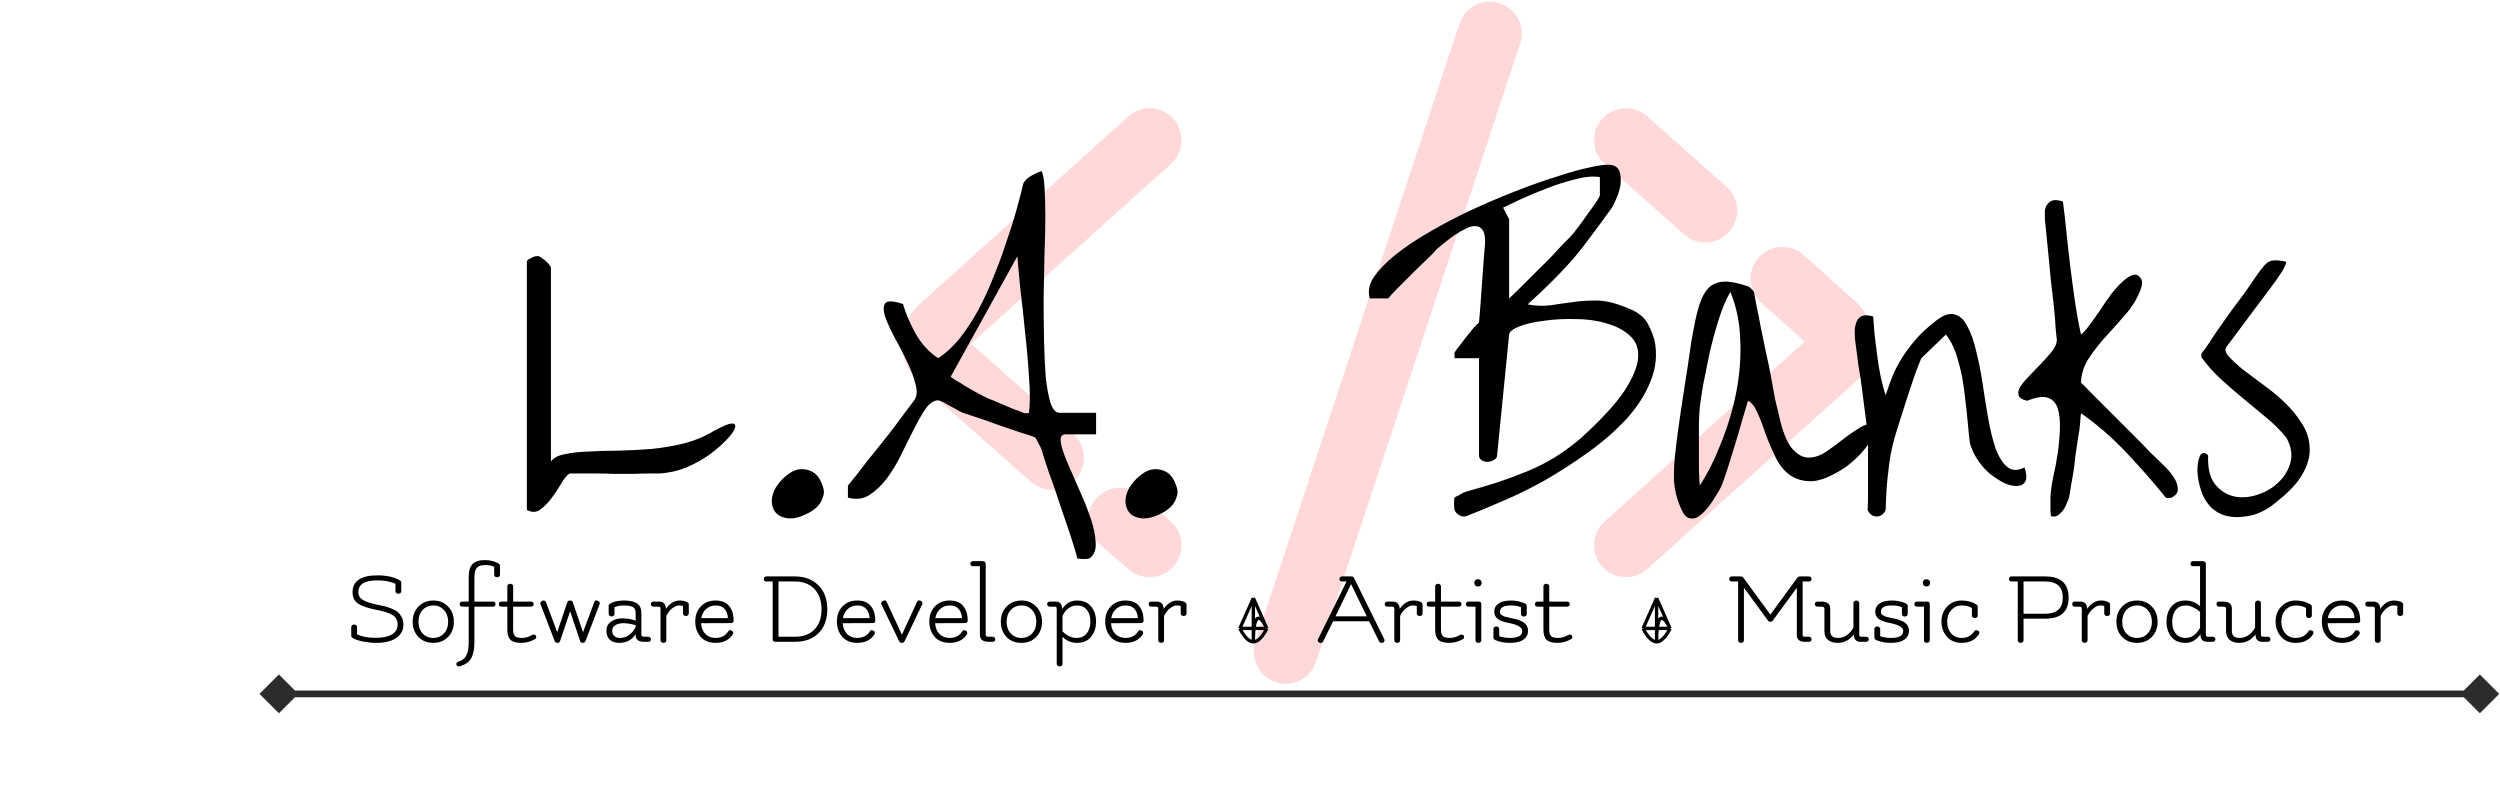 <svg width="744" height="241" viewBox="0 0 744 241" fill="none" xmlns="http://www.w3.org/2000/svg">
<path d="M443.375 10L382.625 194M507.5 62.662L483.875 41.724M483.875 162.276L545.975 106.441C548.675 103.903 548.675 99.462 545.975 96.924L530.45 82.966M313.1 136.262L280.025 107.076C277.325 104.538 277.325 100.097 280.025 97.559L342.125 41.724M342.125 162.276L333.35 154.662" stroke="#FFBFBF" stroke-opacity="0.6" stroke-width="19" stroke-linecap="round" stroke-linejoin="round"/>
<path d="M156.792 151.784V77.928C156.792 77.672 156.92 77.459 157.176 77.288C157.432 77.117 157.731 76.947 158.072 76.776C158.499 76.52 158.925 76.349 159.352 76.264C159.779 76.179 160.12 76.179 160.376 76.264C160.632 76.349 160.973 76.563 161.4 76.904C161.827 77.16 162.211 77.459 162.552 77.8C162.979 78.141 163.32 78.525 163.576 78.952C163.832 79.293 163.96 79.549 163.96 79.72V137.32C164.813 136.211 166.221 135.485 168.184 135.144C170.147 134.717 172.493 134.461 175.224 134.376C177.955 134.205 180.899 134.12 184.056 134.12C187.299 134.035 190.584 133.864 193.912 133.608C197.24 133.267 200.483 132.712 203.64 131.944C206.883 131.091 209.827 129.853 212.472 128.232C215.117 126.781 216.867 126.056 217.72 126.056C218.659 125.971 219 126.397 218.744 127.336C218.488 128.189 217.677 129.341 216.312 130.792C214.947 132.243 213.24 133.736 211.192 135.272C209.144 136.723 206.84 138.003 204.28 139.112C201.72 140.136 199.075 140.733 196.344 140.904C195.661 140.904 194.637 140.904 193.272 140.904C191.907 140.904 190.285 140.947 188.408 141.032C186.616 141.032 184.739 141.032 182.776 141.032C180.899 140.947 179.064 140.904 177.272 140.904H172.536C171.171 140.904 170.147 140.904 169.464 140.904C168.611 141.501 167.757 142.568 166.904 144.104C166.051 145.555 165.112 146.963 164.088 148.328C163.064 149.693 161.955 150.803 160.76 151.656C159.651 152.509 158.328 152.552 156.792 151.784ZM230.308 151.784C229.711 150.589 229.54 149.309 229.796 147.944C230.052 146.579 230.607 145.341 231.46 144.232C232.313 143.037 233.337 142.013 234.532 141.16C235.727 140.221 236.964 139.709 238.244 139.624C239.524 139.539 240.761 139.837 241.956 140.52C243.151 141.203 244.089 142.525 244.772 144.488C245.284 145.683 245.327 146.835 244.9 147.944C244.559 149.139 243.919 150.163 242.98 151.016C242.041 151.869 240.975 152.552 239.78 153.064C238.585 153.661 237.391 154.045 236.196 154.216C235.001 154.387 233.849 154.259 232.74 153.832C231.716 153.491 230.905 152.808 230.308 151.784ZM309.94 133.736C309.855 133.395 309.556 132.797 309.044 131.944C308.617 131.005 308.276 130.408 308.02 130.152C307.252 129.811 305.844 129.341 303.796 128.744C301.833 128.061 299.7 127.336 297.396 126.568C295.092 125.715 292.916 124.947 290.868 124.264C288.82 123.581 287.369 123.112 286.516 122.856C286.345 122.771 285.919 122.557 285.236 122.216C284.553 121.789 283.785 121.363 282.932 120.936C282.079 120.424 281.311 119.997 280.628 119.656C279.945 119.315 279.476 119.144 279.22 119.144C277.94 119.144 276.703 119.955 275.508 121.576C274.399 123.197 273.247 125.203 272.052 127.592C270.857 129.896 269.62 132.371 268.34 135.016C267.06 137.661 265.609 140.093 263.988 142.312C262.367 144.445 260.617 146.109 258.74 147.304C256.863 148.499 254.729 148.755 252.34 148.072V144.488C252.852 143.891 253.62 142.952 254.644 141.672C255.668 140.307 256.82 138.813 258.1 137.192C259.465 135.485 260.873 133.736 262.324 131.944C263.775 130.152 265.14 128.403 266.42 126.696C267.7 124.989 268.809 123.496 269.748 122.216C270.772 120.851 271.54 119.827 272.052 119.144C272.905 118.035 273.033 116.413 272.436 114.28C271.924 112.147 271.071 109.885 269.876 107.496C268.767 105.107 267.529 102.717 266.164 100.328C264.884 97.853 263.945 95.763 263.348 94.056C262.836 92.264 262.879 90.984 263.476 90.216C264.159 89.448 265.908 89.533 268.724 90.472C269.577 93.373 270.857 96.36 272.564 99.432C274.356 102.504 276.575 104.893 279.22 106.6C281.439 105.149 283.529 103.229 285.492 100.84C287.455 98.365 289.289 95.592 290.996 92.52C292.703 89.363 294.239 86.035 295.604 82.536C297.055 79.037 298.335 75.581 299.444 72.168C300.639 68.755 301.663 65.512 302.516 62.44C303.369 59.368 304.052 56.723 304.564 54.504C305.161 53.565 305.929 52.84 306.868 52.328C307.892 51.731 308.916 51.261 309.94 50.92C310.367 51.517 310.665 53.053 310.836 55.528C311.007 57.917 311.092 60.861 311.092 64.36C311.092 67.773 311.007 71.613 310.836 75.88C310.751 80.147 310.665 84.456 310.58 88.808C310.58 93.075 310.623 97.256 310.708 101.352C310.793 105.448 310.964 109.075 311.22 112.232C311.561 115.389 312.031 117.949 312.628 119.912C313.311 121.875 314.207 122.856 315.316 122.856H326.196V129.256H317.108C315.913 129.256 315.444 130.067 315.7 131.688C315.956 133.224 316.596 135.187 317.62 137.576C318.644 139.965 319.796 142.611 321.076 145.512C322.441 148.499 323.593 151.357 324.532 154.088C325.471 156.819 325.983 159.251 326.068 161.384C326.239 163.603 325.641 165.181 324.276 166.12C324.02 166.291 323.423 166.376 322.484 166.376C321.545 166.376 320.905 166.291 320.564 166.12C320.308 164.84 319.668 162.664 318.644 159.592C317.62 156.52 316.511 153.235 315.316 149.736C314.207 146.323 313.097 143.123 311.988 140.136C310.964 137.064 310.281 134.931 309.94 133.736ZM291.892 117.48C292.319 117.736 293.087 118.12 294.196 118.632C295.391 119.059 296.628 119.571 297.908 120.168C299.273 120.765 300.596 121.32 301.876 121.832C303.156 122.259 304.052 122.6 304.564 122.856C304.735 122.941 304.991 122.984 305.332 122.984C305.759 122.984 306.057 122.941 306.228 122.856C306.569 120.04 306.569 116.499 306.228 112.232C305.972 107.88 305.588 103.485 305.076 99.048C304.649 94.525 304.18 90.216 303.668 86.12C303.241 81.939 302.943 78.653 302.772 76.264L282.932 112.104C283.188 112.36 283.743 112.744 284.596 113.256C285.535 113.768 286.431 114.323 287.284 114.92C288.223 115.432 289.119 115.944 289.972 116.456C290.911 116.968 291.551 117.309 291.892 117.48ZM335.558 151.784C334.961 150.589 334.79 149.309 335.046 147.944C335.302 146.579 335.857 145.341 336.71 144.232C337.563 143.037 338.587 142.013 339.782 141.16C340.977 140.221 342.214 139.709 343.494 139.624C344.774 139.539 346.011 139.837 347.206 140.52C348.401 141.203 349.339 142.525 350.022 144.488C350.534 145.683 350.577 146.835 350.15 147.944C349.809 149.139 349.169 150.163 348.23 151.016C347.291 151.869 346.225 152.552 345.03 153.064C343.835 153.661 342.641 154.045 341.446 154.216C340.251 154.387 339.099 154.259 337.99 153.832C336.966 153.491 336.155 152.808 335.558 151.784ZM432.859 151.784C432.774 151.357 432.731 150.675 432.731 149.736C432.731 148.883 432.774 148.328 432.859 148.072C432.944 147.987 433.158 147.859 433.499 147.688C433.84 147.603 434.182 147.432 434.523 147.176C434.95 146.92 435.334 146.707 435.675 146.536C436.102 146.451 436.358 146.365 436.443 146.28C439.515 145.427 442.544 144.531 445.531 143.592C448.603 142.568 451.59 141.459 454.491 140.264C457.392 139.069 460.166 137.661 462.811 136.04C465.542 134.333 468.144 132.413 470.619 130.28C476.592 124.819 480.859 120.168 483.419 116.328C485.979 112.403 487.344 109.075 487.515 106.344C487.686 103.613 486.832 101.437 484.955 99.816C483.163 98.195 480.859 97 478.043 96.232C475.227 95.379 472.155 94.952 468.827 94.952C465.499 94.867 462.384 95.037 459.483 95.464C456.582 95.805 454.15 96.36 452.187 97.128C450.224 97.896 449.2 98.707 449.115 99.56L445.531 135.528C445.531 136.125 445.19 136.595 444.507 136.936C443.91 137.277 443.27 137.448 442.587 137.448C441.99 137.448 441.435 137.277 440.923 136.936C440.411 136.595 440.155 136.125 440.155 135.528V106.6H432.859C432.859 106.429 432.859 106.173 432.859 105.832C432.859 105.405 432.859 105.107 432.859 104.936C433.115 104.509 433.584 103.869 434.267 103.016C434.95 102.163 435.632 101.267 436.315 100.328C437.083 99.389 437.808 98.493 438.491 97.64C439.259 96.787 439.814 96.232 440.155 95.976C440.24 95.123 440.368 93.587 440.539 91.368C440.71 89.064 440.88 86.675 441.051 84.2C441.222 81.725 441.392 79.379 441.563 77.16C441.734 74.941 441.862 73.405 441.947 72.552C442.032 70.675 441.819 69.352 441.307 68.584C440.795 67.731 440.07 67.304 439.131 67.304C438.278 67.219 437.296 67.475 436.187 68.072C435.078 68.584 433.968 69.224 432.859 69.992C431.75 70.76 430.683 71.571 429.659 72.424C428.72 73.192 427.995 73.789 427.483 74.216C426.971 74.899 425.99 75.923 424.539 77.288C423.174 78.568 421.723 79.976 420.187 81.512C418.651 83.048 417.2 84.499 415.835 85.864C414.47 87.229 413.574 88.211 413.147 88.808H407.643C407.046 86.76 407.43 84.669 408.795 82.536C410.246 80.403 412.379 78.184 415.195 75.88C418.096 73.576 421.467 71.315 425.307 69.096C429.232 66.792 433.371 64.616 437.723 62.568C442.16 60.52 446.555 58.643 450.907 56.936C455.259 55.229 459.355 53.779 463.195 52.584C467.035 51.304 470.406 50.365 473.307 49.768C476.294 49.085 478.427 48.872 479.707 49.128C480.902 49.384 481.67 50.067 482.011 51.176C482.352 52.285 482.438 53.523 482.267 54.888C482.096 56.168 481.712 57.491 481.115 58.856C480.603 60.136 480.134 61.117 479.707 61.8C477.574 64.787 475.568 67.517 473.691 69.992C471.899 72.467 470.064 74.813 468.187 77.032C466.31 79.165 464.262 81.341 462.043 83.56C459.91 85.693 457.435 88.04 454.619 90.6C457.008 91.027 459.27 91.112 461.403 90.856C463.536 90.515 465.627 90.216 467.675 89.96C469.808 89.619 472.027 89.448 474.331 89.448C476.635 89.363 479.024 89.747 481.499 90.6C483.035 91.112 484.358 91.624 485.467 92.136C486.662 92.648 487.686 93.288 488.539 94.056C489.478 94.824 490.203 95.805 490.715 97C491.312 98.109 491.867 99.517 492.379 101.224C493.232 105.405 492.848 109.459 491.227 113.384C489.691 117.309 487.302 121.064 484.059 124.648C480.816 128.147 477.062 131.432 472.795 134.504C468.528 137.576 464.176 140.392 459.739 142.952C455.302 145.427 451.035 147.517 446.939 149.224C442.843 151.016 439.344 152.467 436.443 153.576C435.675 153.832 434.95 153.747 434.267 153.32C433.584 152.893 433.115 152.381 432.859 151.784ZM449.115 65.256V88.808C449.627 88.296 450.352 87.613 451.291 86.76C452.23 85.821 453.296 84.755 454.491 83.56C455.686 82.365 456.923 81.128 458.203 79.848C459.568 78.568 460.806 77.331 461.915 76.136C463.11 74.856 464.134 73.747 464.987 72.808C465.926 71.869 466.651 71.144 467.163 70.632C467.846 69.949 468.656 68.968 469.595 67.688C470.619 66.323 471.6 64.957 472.539 63.592C473.563 62.227 474.416 61.032 475.099 60.008C475.782 58.984 476.123 58.344 476.123 58.088V52.712C474.075 52.371 471.643 52.584 468.827 53.352C466.011 54.035 463.195 54.931 460.379 56.04C457.648 57.064 455.088 58.131 452.699 59.24C450.31 60.349 448.518 61.203 447.323 61.8L449.115 65.256ZM500.48 151.784C499.115 148.883 498.347 145.939 498.176 142.952C498.091 139.965 498.261 136.936 498.688 133.864C498.773 132.84 498.944 131.389 499.2 129.512C499.456 127.549 499.755 125.416 500.096 123.112C500.437 120.723 500.821 118.205 501.248 115.56C501.675 112.915 502.059 110.44 502.4 108.136C502.741 105.747 503.04 103.656 503.296 101.864C503.637 100.072 503.893 98.707 504.064 97.768C504.576 94.867 505.173 92.392 505.856 90.344C506.539 88.296 507.435 86.717 508.544 85.608C509.739 84.499 511.232 83.901 513.024 83.816C514.901 83.731 517.291 84.2 520.192 85.224C520.533 85.309 520.917 85.608 521.344 86.12C521.771 86.547 521.984 86.803 521.984 86.888C522.155 87.827 522.411 89.235 522.752 91.112C523.179 92.989 523.605 95.123 524.032 97.512C524.544 99.901 525.056 102.376 525.568 104.936C526.165 107.496 526.677 109.971 527.104 112.36C527.531 114.749 527.915 116.883 528.256 118.76C528.683 120.637 529.024 122.045 529.28 122.984C530.304 127.848 531.584 131.261 533.12 133.224C534.656 135.101 536.277 136.083 537.984 136.168C539.691 136.253 541.483 135.699 543.36 134.504C545.237 133.224 547.029 131.901 548.736 130.536C550.528 129.171 552.235 128.019 553.856 127.08C555.477 126.141 556.843 125.971 557.952 126.568C557.952 127.848 557.653 129.128 557.056 130.408C556.459 131.603 555.691 132.755 554.752 133.864C553.899 134.888 552.96 135.869 551.936 136.808C550.912 137.747 549.973 138.515 549.12 139.112C545.195 141.672 541.952 143.037 539.392 143.208C536.832 143.293 534.613 142.696 532.736 141.416C530.944 140.136 529.493 138.344 528.384 136.04C527.275 133.736 526.293 131.432 525.44 129.128C524.672 126.739 523.861 124.648 523.008 122.856C522.24 120.979 521.301 119.784 520.192 119.272C519.936 120.211 519.467 121.789 518.784 124.008C518.187 126.141 517.504 128.488 516.736 131.048C515.968 133.523 515.243 135.869 514.56 138.088C513.877 140.307 513.365 141.843 513.024 142.696C512.939 143.037 512.683 143.72 512.256 144.744C511.829 145.683 511.232 146.707 510.464 147.816C509.781 149.011 509.013 150.12 508.16 151.144C507.307 152.253 506.411 153.107 505.472 153.704C504.619 154.301 503.723 154.472 502.784 154.216C501.931 154.045 501.163 153.235 500.48 151.784ZM505.856 121.192C505.771 122.045 505.685 123.581 505.6 125.8C505.6 128.019 505.6 130.365 505.6 132.84C505.6 135.229 505.6 137.576 505.6 139.88C505.685 142.099 505.771 143.635 505.856 144.488C508.245 140.819 510.379 136.552 512.256 131.688C514.219 126.824 515.712 121.789 516.736 116.584C517.76 111.293 518.144 106.088 517.888 100.968C517.717 95.848 516.736 91.155 514.944 86.888C513.664 89.107 512.512 91.837 511.488 95.08C510.464 98.323 509.568 101.608 508.8 104.936C508.117 108.264 507.477 111.421 506.88 114.408C506.368 117.395 506.027 119.656 505.856 121.192ZM555.796 151.784C555.881 150.845 555.924 149.267 555.924 147.048V132.968C555.924 130.749 555.881 129.171 555.796 128.232C555.711 127.891 555.583 127.037 555.412 125.672C555.241 124.307 555.028 122.685 554.772 120.808C554.516 118.845 554.26 116.84 554.004 114.792C553.748 112.744 553.449 110.824 553.108 109.032C552.852 107.155 552.639 105.533 552.468 104.168C552.297 102.717 552.169 101.736 552.084 101.224C551.999 100.285 551.956 99.304 551.956 98.28C552.041 97.256 552.255 96.36 552.596 95.592C552.937 94.824 553.449 94.312 554.132 94.056C554.9 93.715 556.009 93.757 557.46 94.184C557.545 95.635 557.673 97.341 557.844 99.304C558.1 101.267 558.356 103.315 558.612 105.448C558.868 107.581 559.209 109.715 559.636 111.848C560.063 113.896 560.575 115.816 561.172 117.608C562.025 114.963 562.879 112.659 563.732 110.696C564.671 108.733 565.695 106.941 566.804 105.32C567.913 103.699 569.151 102.12 570.516 100.584C571.881 99.048 573.545 97.512 575.508 95.976C577.897 93.928 579.903 93.117 581.524 93.544C583.145 93.885 584.468 95.08 585.492 97.128C586.601 99.091 587.497 101.651 588.18 104.808C588.948 107.88 589.588 111.165 590.1 114.664C590.612 118.163 591.167 121.576 591.764 124.904C592.361 128.232 593.087 131.133 593.94 133.608C594.879 136.083 596.031 137.875 597.396 138.984C598.761 140.093 600.468 140.136 602.516 139.112C603.113 140.989 603.199 142.355 602.772 143.208C602.345 144.061 601.577 144.531 600.468 144.616C599.359 144.701 598.079 144.445 596.628 143.848C595.263 143.165 593.855 142.269 592.404 141.16C591.039 140.051 589.801 138.685 588.692 137.064C587.583 135.443 586.772 133.736 586.26 131.944C586.089 130.749 585.876 128.744 585.62 125.928C585.364 123.027 585.023 119.955 584.596 116.712C584.255 113.469 583.615 110.269 582.676 107.112C581.823 103.955 580.628 101.437 579.092 99.56L571.796 106.6C571.625 106.941 571.113 108.221 570.26 110.44C569.492 112.573 568.639 115.091 567.7 117.992C566.761 120.893 565.823 123.837 564.884 126.824C563.945 129.725 563.305 132.072 562.964 133.864C562.793 134.461 562.58 135.613 562.324 137.32C562.153 138.941 561.94 140.733 561.684 142.696C561.513 144.659 561.385 146.493 561.3 148.2C561.215 149.907 561.172 151.101 561.172 151.784C560.575 153.064 559.679 153.704 558.484 153.704C557.289 153.704 556.393 153.064 555.796 151.784ZM610.344 146.28C610.429 145.171 610.685 143.592 611.112 141.544C611.624 139.411 612.051 137.149 612.392 134.76C612.733 132.371 612.947 129.981 613.032 127.592C613.117 125.203 612.904 123.197 612.392 121.576C611.88 119.955 610.899 118.888 609.448 118.376C608.083 117.864 606.035 118.163 603.304 119.272C601.768 118.931 600.915 118.376 600.744 117.608C600.488 116.84 600.659 115.987 601.256 115.048C601.939 114.024 602.835 112.957 603.944 111.848C605.053 110.653 606.205 109.459 607.4 108.264C608.595 106.984 609.661 105.789 610.6 104.68C611.539 103.485 612.051 102.333 612.136 101.224C612.051 100.712 611.923 99.517 611.752 97.64C611.667 95.763 611.496 93.629 611.24 91.24C610.984 88.765 610.685 86.163 610.344 83.432C610.088 80.616 609.832 77.971 609.576 75.496C609.32 73.021 609.107 70.845 608.936 68.968C608.765 67.091 608.637 65.853 608.552 65.256C608.552 64.317 608.552 63.464 608.552 62.696C608.637 61.928 608.893 61.288 609.32 60.776C609.747 60.179 610.301 59.795 610.984 59.624C611.752 59.453 612.733 59.581 613.928 60.008C614.269 62.568 614.611 65.555 614.952 68.968C615.293 72.296 615.677 75.709 616.104 79.208C616.531 82.707 617 86.205 617.512 89.704C618.024 93.203 618.621 96.488 619.304 99.56C619.987 99.048 620.797 98.152 621.736 96.872C622.76 95.507 623.827 94.013 624.936 92.392C626.045 90.685 627.197 89.021 628.392 87.4C629.672 85.779 630.867 84.499 631.976 83.56C633.085 82.536 634.109 81.939 635.048 81.768C635.987 81.597 636.755 82.109 637.352 83.304C637.437 83.475 637.48 83.773 637.48 84.2C637.48 84.627 637.437 84.968 637.352 85.224C636.499 87.955 635.091 90.515 633.128 92.904C631.165 95.208 629.16 97.469 627.112 99.688C625.064 101.907 623.272 104.168 621.736 106.472C620.2 108.776 619.389 111.251 619.304 113.896C619.901 114.408 620.84 115.347 622.12 116.712L631.08 125.672C632.787 127.379 634.408 129 635.944 130.536C637.48 132.072 638.803 133.437 639.912 134.632L642.728 137.32C643.069 137.661 643.709 138.301 644.648 139.24C645.587 140.179 646.397 141.203 647.08 142.312C647.763 143.421 648.104 144.488 648.104 145.512C648.189 146.536 647.592 147.389 646.312 148.072C646.141 148.157 645.843 148.2 645.416 148.2C644.989 148.2 644.691 148.157 644.52 148.072C641.021 143.72 637.139 139.283 632.872 134.76C628.605 130.237 624.083 126.312 619.304 122.984C619.219 123.581 619.133 124.563 619.048 125.928C618.963 127.208 618.749 128.701 618.408 130.408C618.152 132.029 617.896 133.779 617.64 135.656C617.469 137.448 617.256 139.155 617 140.776C616.744 142.397 616.488 143.848 616.232 145.128C616.061 146.493 615.891 147.475 615.72 148.072C615.635 148.499 615.421 149.053 615.08 149.736C614.824 150.504 614.44 151.229 613.928 151.912C613.416 152.595 612.861 153.107 612.264 153.448C611.667 153.789 611.027 153.832 610.344 153.576C610.344 153.235 610.301 152.723 610.216 152.04C610.216 151.443 610.216 150.76 610.216 149.992C610.216 149.224 610.216 148.499 610.216 147.816C610.301 147.133 610.344 146.621 610.344 146.28ZM658.939 151.784C657.318 150.504 656.08 148.755 655.227 146.536C654.459 144.317 654.032 142.227 653.947 140.264C653.947 138.301 654.203 136.765 654.715 135.656C655.312 134.547 656.123 134.504 657.147 135.528C656.976 139.283 657.659 142.141 659.195 144.104C660.731 145.981 662.566 147.176 664.699 147.688C666.832 148.2 669.136 148.072 671.611 147.304C674.086 146.536 676.176 145.341 677.883 143.72C679.675 142.099 680.912 140.136 681.595 137.832C682.278 135.443 681.894 132.925 680.443 130.28C678.736 128.147 676.731 126.141 674.427 124.264C672.208 122.387 669.947 120.509 667.643 118.632C665.339 116.755 663.12 114.835 660.987 112.872C658.854 110.909 656.976 108.819 655.355 106.6C655.184 106.429 655.099 106.173 655.099 105.832C655.099 105.405 655.184 105.107 655.355 104.936C655.867 104.339 656.55 103.4 657.403 102.12C658.256 100.755 659.28 99.219 660.475 97.512C661.67 95.805 662.907 94.056 664.187 92.264C665.552 90.472 666.832 88.765 668.027 87.144C669.222 85.437 670.246 83.944 671.099 82.664C672.038 81.299 672.763 80.317 673.275 79.72C674.214 78.44 675.195 77.715 676.219 77.544C677.243 77.373 678.651 77.501 680.443 77.928C680.358 78.269 680.102 78.909 679.675 79.848C679.248 80.701 678.907 81.256 678.651 81.512C678.139 82.365 677.115 83.816 675.579 85.864C674.043 87.912 672.379 90.131 670.587 92.52C668.88 94.824 667.259 97 665.723 99.048C664.272 101.011 663.248 102.376 662.651 103.144C662.054 103.912 662.224 104.851 663.163 105.96C664.187 107.069 665.552 108.349 667.259 109.8C669.051 111.165 671.099 112.701 673.403 114.408C675.707 116.029 677.883 117.821 679.931 119.784C681.979 121.747 683.686 123.837 685.051 126.056C686.502 128.275 687.27 130.664 687.355 133.224C687.526 135.699 686.8 138.344 685.179 141.16C683.643 143.891 680.87 146.792 676.859 149.864C675.664 150.888 674.299 151.741 672.763 152.424C671.312 153.107 669.776 153.533 668.155 153.704C666.619 153.96 665.04 153.96 663.419 153.704C661.798 153.448 660.304 152.808 658.939 151.784Z" fill="black"/>
<path d="M489 187.016C489 187.016 490.791 191 493 191M489 187.016L493 178M489 187.016H497M493 191C495.209 191 497 187.016 497 187.016M493 191C493 180.6 495.667 184.011 497 187.016M493 191C493 185.923 493 178 493 178M497 187.016L493 178" stroke="black"/>
<path d="M369 187.016C369 187.016 370.791 191 373 191M369 187.016L373 178M369 187.016H377M373 191C375.209 191 377 187.016 377 187.016M373 191C373 180.6 375.667 184.011 377 187.016M373 191C373 185.923 373 178 373 178M377 187.016L373 178" stroke="black"/>
<path d="M106.264 186.584V188.792C107.693 189.475 109.507 189.816 111.704 189.816C113.901 189.816 115.555 189.475 116.664 188.792C117.773 188.088 118.328 187.107 118.328 185.848C118.328 184.568 117.805 183.619 116.76 183C115.715 182.381 114.051 181.859 111.768 181.432C109.485 180.984 107.768 180.397 106.616 179.672C105.485 178.947 104.92 177.805 104.92 176.248C104.92 172.899 107.405 171.224 112.376 171.224C115.021 171.224 117.208 171.704 118.936 172.664C119.256 172.856 119.416 173.08 119.416 173.336V175.96C119.416 176.173 119.331 176.355 119.16 176.504C118.989 176.632 118.787 176.696 118.552 176.696C118.317 176.696 118.115 176.632 117.944 176.504C117.773 176.355 117.688 176.173 117.688 175.96V173.752C116.216 173.069 114.467 172.728 112.44 172.728C110.435 172.728 108.963 173.016 108.024 173.592C107.107 174.168 106.648 175.053 106.648 176.248C106.648 177.379 107.245 178.221 108.44 178.776C109.251 179.181 110.339 179.533 111.704 179.832C113.091 180.109 114.072 180.323 114.648 180.472C115.224 180.621 115.896 180.856 116.664 181.176C117.432 181.475 118.029 181.816 118.456 182.2C118.883 182.584 119.256 183.096 119.576 183.736C119.896 184.355 120.056 185.069 120.056 185.88C120.056 187.544 119.352 188.867 117.944 189.848C116.557 190.829 114.563 191.32 111.96 191.32C110.765 191.32 109.475 191.192 108.088 190.936C106.701 190.659 105.656 190.296 104.952 189.848C104.675 189.677 104.536 189.464 104.536 189.208V186.584C104.536 186.371 104.621 186.2 104.792 186.072C104.963 185.923 105.165 185.848 105.4 185.848C105.635 185.848 105.837 185.923 106.008 186.072C106.179 186.2 106.264 186.371 106.264 186.584ZM128.956 189.848C130.257 189.848 131.313 189.4 132.124 188.504C132.956 187.608 133.372 186.456 133.372 185.048C133.372 183.619 132.956 182.456 132.124 181.56C131.313 180.643 130.257 180.184 128.956 180.184C127.655 180.184 126.588 180.643 125.756 181.56C124.945 182.456 124.54 183.619 124.54 185.048C124.54 186.456 124.945 187.608 125.756 188.504C126.588 189.4 127.655 189.848 128.956 189.848ZM124.508 189.56C123.377 188.365 122.812 186.851 122.812 185.016C122.812 183.181 123.388 181.677 124.54 180.504C125.692 179.309 127.164 178.712 128.956 178.712C130.748 178.712 132.209 179.309 133.34 180.504C134.492 181.677 135.068 183.192 135.068 185.048C135.068 186.883 134.492 188.387 133.34 189.56C132.209 190.733 130.737 191.32 128.924 191.32C127.132 191.32 125.66 190.733 124.508 189.56ZM137.084 198.232C136.85 198.296 136.647 198.328 136.476 198.328C136.306 198.328 136.156 198.264 136.028 198.136C135.879 198.008 135.804 197.837 135.804 197.624C135.804 197.24 136.05 196.984 136.54 196.856C137.65 196.515 138.418 195.875 138.844 194.936C139.271 194.019 139.484 192.771 139.484 191.192V180.536H137.532C137.319 180.536 137.138 180.472 136.988 180.344C136.86 180.195 136.796 180.013 136.796 179.8C136.796 179.587 136.86 179.405 136.988 179.256C137.138 179.107 137.319 179.032 137.532 179.032H139.484V171.8C139.484 169.944 139.868 168.632 140.636 167.864C141.426 167.075 142.631 166.68 144.252 166.68C145.874 166.68 147.26 167.032 148.412 167.736C148.668 167.885 148.796 168.077 148.796 168.312V171.064C148.796 171.277 148.711 171.459 148.54 171.608C148.37 171.736 148.167 171.8 147.932 171.8C147.698 171.8 147.495 171.736 147.324 171.608C147.154 171.459 147.068 171.277 147.068 171.064V168.664C146.322 168.323 145.394 168.152 144.284 168.152C143.175 168.152 142.375 168.44 141.884 169.016C141.415 169.571 141.18 170.509 141.18 171.832V179.032H146.748C146.962 179.032 147.132 179.107 147.26 179.256C147.41 179.405 147.484 179.587 147.484 179.8C147.484 180.013 147.41 180.195 147.26 180.344C147.132 180.472 146.962 180.536 146.748 180.536H141.18V191.192C141.18 193.091 140.892 194.605 140.316 195.736C139.74 196.867 138.663 197.699 137.084 198.232ZM158.405 188.952C158.575 188.845 158.767 188.813 158.981 188.856C159.215 188.899 159.375 188.995 159.461 189.144C159.546 189.272 159.589 189.389 159.589 189.496C159.589 189.816 159.471 190.051 159.237 190.2C157.957 190.947 156.581 191.32 155.109 191.32C153.637 191.32 152.581 191.021 151.941 190.424C151.301 189.805 150.981 188.792 150.981 187.384V180.536H149.189C148.975 180.536 148.794 180.472 148.645 180.344C148.517 180.195 148.453 180.013 148.453 179.8C148.453 179.587 148.517 179.405 148.645 179.256C148.794 179.107 148.975 179.032 149.189 179.032H150.981V174.456C150.981 174.243 151.066 174.072 151.237 173.944C151.407 173.795 151.61 173.72 151.845 173.72C152.079 173.72 152.282 173.795 152.453 173.944C152.623 174.072 152.709 174.243 152.709 174.456V179.032H158.085C158.298 179.032 158.469 179.107 158.597 179.256C158.746 179.405 158.821 179.587 158.821 179.8C158.821 180.013 158.746 180.195 158.597 180.344C158.469 180.472 158.298 180.536 158.085 180.536H152.709V187.384C152.709 188.28 152.89 188.92 153.253 189.304C153.637 189.667 154.33 189.848 155.333 189.848C156.357 189.848 157.381 189.549 158.405 188.952ZM174.274 190.712C174.124 191.117 173.836 191.32 173.41 191.32C173.004 191.32 172.748 191.128 172.642 190.744L169.666 181.912L166.69 190.744C166.583 191.128 166.316 191.32 165.89 191.32C165.484 191.32 165.207 191.128 165.058 190.744L160.866 179.832C160.823 179.725 160.802 179.619 160.802 179.512C160.802 179.192 160.994 178.957 161.378 178.808C161.506 178.744 161.644 178.712 161.794 178.712C162.135 178.755 162.359 178.904 162.466 179.16L165.826 188.12L168.834 179.224C168.94 178.883 169.207 178.712 169.634 178.712C170.082 178.712 170.359 178.883 170.466 179.224L173.506 188.152L176.866 179.16C176.994 178.84 177.154 178.68 177.346 178.68C177.559 178.68 177.751 178.723 177.922 178.808C178.306 178.957 178.498 179.192 178.498 179.512C178.498 179.619 178.476 179.725 178.434 179.832L174.274 190.712ZM189.173 186.04C187.765 185.656 186.56 185.464 185.557 185.464C184.576 185.464 183.765 185.656 183.125 186.04C182.506 186.424 182.197 186.968 182.197 187.672C182.197 188.355 182.4 188.888 182.805 189.272C183.21 189.656 183.765 189.848 184.469 189.848C186.432 189.848 188 188.781 189.173 186.648V186.04ZM191.733 189.496H192.981C193.194 189.496 193.365 189.571 193.493 189.72C193.642 189.869 193.717 190.051 193.717 190.264C193.717 190.477 193.642 190.659 193.493 190.808C193.365 190.936 193.194 191 192.981 191H191.573C190.805 191 190.208 190.829 189.781 190.488C189.376 190.147 189.173 189.667 189.173 189.048C189.173 188.941 189.184 188.824 189.205 188.696C188.074 190.445 186.432 191.32 184.277 191.32C183.082 191.32 182.144 191 181.461 190.36C180.8 189.72 180.469 188.835 180.469 187.704C180.469 186.552 180.917 185.656 181.813 185.016C182.73 184.355 183.861 184.024 185.205 184.024C186.57 184.024 187.893 184.248 189.173 184.696V182.488C189.173 181.464 188.8 180.803 188.053 180.504C187.477 180.291 186.677 180.184 185.653 180.184C184.65 180.184 183.722 180.355 182.869 180.696V182.712C182.869 182.925 182.784 183.107 182.613 183.256C182.442 183.384 182.24 183.448 182.005 183.448C181.77 183.448 181.568 183.384 181.397 183.256C181.226 183.107 181.141 182.925 181.141 182.712V180.28C181.141 180.003 181.28 179.789 181.557 179.64C182.602 179.021 183.989 178.712 185.717 178.712C187.445 178.712 188.736 179 189.589 179.576C190.442 180.131 190.869 181.101 190.869 182.488V188.888C190.869 189.293 191.157 189.496 191.733 189.496ZM194.459 179.032H196.091C197.435 179.032 198.129 179.757 198.171 181.208C199.323 179.544 200.689 178.712 202.267 178.712C203.163 178.712 203.921 178.883 204.539 179.224C204.838 179.395 204.987 179.619 204.987 179.896V182.584C204.987 182.797 204.902 182.979 204.731 183.128C204.561 183.256 204.358 183.32 204.123 183.32C203.889 183.32 203.686 183.256 203.515 183.128C203.345 182.979 203.259 182.797 203.259 182.584V180.344C202.982 180.237 202.566 180.184 202.011 180.184C201.457 180.184 200.827 180.451 200.123 180.984C199.419 181.496 198.811 182.264 198.299 183.288V190.584C198.299 190.797 198.214 190.968 198.043 191.096C197.873 191.245 197.67 191.32 197.435 191.32C197.201 191.32 196.998 191.245 196.827 191.096C196.657 190.968 196.571 190.797 196.571 190.584V181.144C196.571 180.739 196.358 180.536 195.931 180.536H194.459C194.246 180.536 194.065 180.472 193.915 180.344C193.787 180.195 193.723 180.013 193.723 179.8C193.723 179.587 193.787 179.405 193.915 179.256C194.065 179.107 194.246 179.032 194.459 179.032ZM216.635 183.96C216.571 182.808 216.229 181.891 215.611 181.208C215.013 180.525 214.139 180.184 212.987 180.184C211.856 180.184 210.907 180.536 210.139 181.24C209.371 181.923 208.891 182.829 208.699 183.96H216.635ZM216.699 187.928C216.848 187.672 217.019 187.544 217.211 187.544C217.403 187.544 217.595 187.597 217.787 187.704C217.979 187.789 218.107 187.939 218.171 188.152C218.256 188.344 218.245 188.525 218.139 188.696C217.051 190.445 215.323 191.32 212.955 191.32C211.077 191.32 209.595 190.723 208.507 189.528C207.44 188.312 206.907 186.787 206.907 184.952C206.907 183.117 207.461 181.624 208.571 180.472C209.68 179.299 211.141 178.712 212.955 178.712C214.768 178.712 216.112 179.256 216.987 180.344C217.883 181.432 218.331 182.883 218.331 184.696C218.331 185.187 218.053 185.432 217.499 185.432L208.635 185.464C208.72 186.787 209.147 187.853 209.915 188.664C210.704 189.453 211.717 189.848 212.955 189.848C214.619 189.848 215.867 189.208 216.699 187.928ZM231.68 173.048V189.496H236.576C239.05 189.496 240.981 188.781 242.368 187.352C243.776 185.901 244.48 183.896 244.48 181.336C244.48 178.755 243.765 176.728 242.336 175.256C240.906 173.784 238.986 173.048 236.576 173.048H231.68ZM229.952 173.048H228.032C227.818 173.048 227.637 172.984 227.488 172.856C227.36 172.707 227.296 172.525 227.296 172.312C227.296 172.099 227.36 171.917 227.488 171.768C227.637 171.619 227.818 171.544 228.032 171.544H236.576C239.477 171.544 241.802 172.429 243.552 174.2C245.322 175.949 246.208 178.317 246.208 181.304C246.208 184.291 245.344 186.659 243.616 188.408C241.888 190.136 239.541 191 236.576 191H230.784C230.229 191 229.952 190.755 229.952 190.264V173.048ZM258.791 183.96C258.727 182.808 258.385 181.891 257.767 181.208C257.169 180.525 256.295 180.184 255.143 180.184C254.012 180.184 253.063 180.536 252.295 181.24C251.527 181.923 251.047 182.829 250.855 183.96H258.791ZM258.855 187.928C259.004 187.672 259.175 187.544 259.367 187.544C259.559 187.544 259.751 187.597 259.943 187.704C260.135 187.789 260.263 187.939 260.327 188.152C260.412 188.344 260.401 188.525 260.295 188.696C259.207 190.445 257.479 191.32 255.111 191.32C253.233 191.32 251.751 190.723 250.663 189.528C249.596 188.312 249.063 186.787 249.063 184.952C249.063 183.117 249.617 181.624 250.727 180.472C251.836 179.299 253.297 178.712 255.111 178.712C256.924 178.712 258.268 179.256 259.143 180.344C260.039 181.432 260.487 182.883 260.487 184.696C260.487 185.187 260.209 185.432 259.655 185.432L250.791 185.464C250.876 186.787 251.303 187.853 252.071 188.664C252.86 189.453 253.873 189.848 255.111 189.848C256.775 189.848 258.023 189.208 258.855 187.928ZM272.891 179.16C273.041 178.84 273.211 178.68 273.403 178.68C273.915 178.68 274.267 178.872 274.459 179.256C274.502 179.363 274.523 179.469 274.523 179.576C274.523 179.661 274.502 179.747 274.459 179.832L269.211 190.808C269.041 191.149 268.763 191.32 268.379 191.32C268.017 191.32 267.75 191.149 267.579 190.808L262.299 179.832C262.257 179.747 262.235 179.651 262.235 179.544C262.235 179.224 262.427 178.979 262.811 178.808C262.982 178.723 263.163 178.68 263.355 178.68C263.569 178.68 263.75 178.84 263.899 179.16L268.411 188.888L272.891 179.16ZM286.291 183.96C286.227 182.808 285.885 181.891 285.267 181.208C284.669 180.525 283.795 180.184 282.643 180.184C281.512 180.184 280.563 180.536 279.795 181.24C279.027 181.923 278.547 182.829 278.355 183.96H286.291ZM286.355 187.928C286.504 187.672 286.675 187.544 286.867 187.544C287.059 187.544 287.251 187.597 287.443 187.704C287.635 187.789 287.763 187.939 287.827 188.152C287.912 188.344 287.901 188.525 287.795 188.696C286.707 190.445 284.979 191.32 282.611 191.32C280.733 191.32 279.251 190.723 278.163 189.528C277.096 188.312 276.563 186.787 276.563 184.952C276.563 183.117 277.117 181.624 278.227 180.472C279.336 179.299 280.797 178.712 282.611 178.712C284.424 178.712 285.768 179.256 286.643 180.344C287.539 181.432 287.987 182.883 287.987 184.696C287.987 185.187 287.709 185.432 287.155 185.432L278.291 185.464C278.376 186.787 278.803 187.853 279.571 188.664C280.36 189.453 281.373 189.848 282.611 189.848C284.275 189.848 285.523 189.208 286.355 187.928ZM294.209 189.496H295.457C295.67 189.496 295.841 189.571 295.969 189.72C296.118 189.869 296.193 190.051 296.193 190.264C296.193 190.477 296.118 190.659 295.969 190.808C295.841 190.936 295.67 191 295.457 191H294.209C292.481 191 291.617 190.307 291.617 188.92V168.504H289.505C289.291 168.504 289.12 168.44 288.992 168.312C288.843 168.163 288.768 167.981 288.768 167.768C288.768 167.555 288.843 167.373 288.992 167.224C289.12 167.075 289.291 167 289.505 167H292.481C292.715 167 292.918 167.075 293.089 167.224C293.259 167.373 293.345 167.555 293.345 167.768V188.888C293.345 189.293 293.633 189.496 294.209 189.496ZM303.987 189.848C305.289 189.848 306.345 189.4 307.155 188.504C307.987 187.608 308.403 186.456 308.403 185.048C308.403 183.619 307.987 182.456 307.155 181.56C306.345 180.643 305.289 180.184 303.987 180.184C302.686 180.184 301.619 180.643 300.787 181.56C299.977 182.456 299.571 183.619 299.571 185.048C299.571 186.456 299.977 187.608 300.787 188.504C301.619 189.4 302.686 189.848 303.987 189.848ZM299.539 189.56C298.409 188.365 297.843 186.851 297.843 185.016C297.843 183.181 298.419 181.677 299.571 180.504C300.723 179.309 302.195 178.712 303.987 178.712C305.779 178.712 307.241 179.309 308.371 180.504C309.523 181.677 310.099 183.192 310.099 185.048C310.099 186.883 309.523 188.387 308.371 189.56C307.241 190.733 305.769 191.32 303.955 191.32C302.163 191.32 300.691 190.733 299.539 189.56ZM316.078 181.304C317.188 179.576 318.66 178.712 320.494 178.712C322.35 178.712 323.758 179.309 324.718 180.504C325.7 181.677 326.19 183.171 326.19 184.984C326.19 186.797 325.689 188.312 324.686 189.528C323.705 190.723 322.329 191.32 320.558 191.32C318.809 191.32 317.358 190.712 316.206 189.496V197.592C316.206 197.805 316.121 197.976 315.95 198.104C315.78 198.253 315.577 198.328 315.342 198.328C315.108 198.328 314.905 198.253 314.734 198.104C314.564 197.976 314.478 197.805 314.478 197.592V181.144C314.478 180.739 314.276 180.536 313.87 180.536H312.366C312.153 180.536 311.972 180.472 311.822 180.344C311.694 180.195 311.63 180.013 311.63 179.8C311.63 179.587 311.694 179.405 311.822 179.256C311.972 179.107 312.153 179.032 312.366 179.032H314.094C315.46 179.032 316.121 179.789 316.078 181.304ZM316.206 187.928C317.572 189.208 318.937 189.848 320.302 189.848C321.668 189.848 322.702 189.4 323.406 188.504C324.132 187.608 324.494 186.424 324.494 184.952C324.494 183.48 324.142 182.317 323.438 181.464C322.734 180.611 321.764 180.184 320.526 180.184C318.713 180.184 317.273 181.197 316.206 183.224V187.928ZM338.635 183.96C338.571 182.808 338.229 181.891 337.611 181.208C337.013 180.525 336.139 180.184 334.987 180.184C333.856 180.184 332.907 180.536 332.139 181.24C331.371 181.923 330.891 182.829 330.699 183.96H338.635ZM338.699 187.928C338.848 187.672 339.019 187.544 339.211 187.544C339.403 187.544 339.595 187.597 339.787 187.704C339.979 187.789 340.107 187.939 340.171 188.152C340.256 188.344 340.245 188.525 340.139 188.696C339.051 190.445 337.323 191.32 334.955 191.32C333.077 191.32 331.595 190.723 330.507 189.528C329.44 188.312 328.907 186.787 328.907 184.952C328.907 183.117 329.461 181.624 330.571 180.472C331.68 179.299 333.141 178.712 334.955 178.712C336.768 178.712 338.112 179.256 338.987 180.344C339.883 181.432 340.331 182.883 340.331 184.696C340.331 185.187 340.053 185.432 339.499 185.432L330.635 185.464C330.72 186.787 331.147 187.853 331.915 188.664C332.704 189.453 333.717 189.848 334.955 189.848C336.619 189.848 337.867 189.208 338.699 187.928ZM342.584 179.032H344.216C345.56 179.032 346.254 179.757 346.296 181.208C347.448 179.544 348.814 178.712 350.392 178.712C351.288 178.712 352.046 178.883 352.664 179.224C352.963 179.395 353.112 179.619 353.112 179.896V182.584C353.112 182.797 353.027 182.979 352.856 183.128C352.686 183.256 352.483 183.32 352.248 183.32C352.014 183.32 351.811 183.256 351.64 183.128C351.47 182.979 351.384 182.797 351.384 182.584V180.344C351.107 180.237 350.691 180.184 350.136 180.184C349.582 180.184 348.952 180.451 348.248 180.984C347.544 181.496 346.936 182.264 346.424 183.288V190.584C346.424 190.797 346.339 190.968 346.168 191.096C345.998 191.245 345.795 191.32 345.56 191.32C345.326 191.32 345.123 191.245 344.952 191.096C344.782 190.968 344.696 190.797 344.696 190.584V181.144C344.696 180.739 344.483 180.536 344.056 180.536H342.584C342.371 180.536 342.19 180.472 342.04 180.344C341.912 180.195 341.848 180.013 341.848 179.8C341.848 179.587 341.912 179.405 342.04 179.256C342.19 179.107 342.371 179.032 342.584 179.032Z" fill="black"/>
<path d="M517.264 190.584V173.048H515.344C515.131 173.048 514.949 172.984 514.8 172.856C514.672 172.707 514.608 172.525 514.608 172.312C514.608 172.099 514.672 171.917 514.8 171.768C514.949 171.619 515.131 171.544 515.344 171.544H518C518.341 171.544 518.619 171.672 518.832 171.928L526.864 182.904L534.864 171.96C535.056 171.683 535.323 171.544 535.664 171.544H538.384C538.597 171.544 538.768 171.619 538.896 171.768C539.045 171.917 539.12 172.099 539.12 172.312C539.12 172.525 539.045 172.707 538.896 172.856C538.768 172.984 538.597 173.048 538.384 173.048H536.464V189.016C536.464 189.336 536.709 189.496 537.2 189.496H538.384C538.597 189.496 538.768 189.571 538.896 189.72C539.045 189.869 539.12 190.051 539.12 190.264C539.12 190.477 539.045 190.659 538.896 190.808C538.768 190.936 538.597 191 538.384 191H537.2C535.557 191 534.736 190.339 534.736 189.016V174.904L527.568 184.696C527.397 184.931 527.163 185.048 526.864 185.048C526.565 185.048 526.331 184.931 526.16 184.696L518.992 174.904V190.584C518.992 190.797 518.907 190.968 518.736 191.096C518.565 191.245 518.363 191.32 518.128 191.32C517.893 191.32 517.691 191.245 517.52 191.096C517.349 190.968 517.264 190.797 517.264 190.584ZM553.919 189.496H555.423C555.636 189.496 555.807 189.571 555.935 189.72C556.084 189.848 556.159 190.019 556.159 190.232C556.159 190.445 556.084 190.627 555.935 190.776C555.807 190.925 555.636 191 555.423 191H553.695C552.372 191 551.711 190.275 551.711 188.824C550.431 190.488 548.82 191.32 546.879 191.32C545.727 191.32 544.777 191.032 544.031 190.456C543.305 189.859 542.943 188.995 542.943 187.864V181.144C542.943 180.739 542.655 180.536 542.079 180.536H540.831C540.617 180.536 540.436 180.461 540.287 180.312C540.159 180.163 540.095 179.981 540.095 179.768C540.095 179.555 540.159 179.384 540.287 179.256C540.436 179.107 540.617 179.032 540.831 179.032H542.079C543.807 179.032 544.671 179.725 544.671 181.112V187.864C544.671 188.504 544.863 188.995 545.247 189.336C545.652 189.677 546.207 189.848 546.911 189.848C548.873 189.848 550.431 188.824 551.583 186.776V179.448C551.583 179.235 551.668 179.064 551.839 178.936C552.009 178.787 552.212 178.712 552.447 178.712C552.681 178.712 552.884 178.787 553.055 178.936C553.225 179.064 553.311 179.235 553.311 179.448V188.888C553.311 189.293 553.513 189.496 553.919 189.496ZM557.816 189.752V187.16C557.816 186.947 557.901 186.776 558.072 186.648C558.242 186.499 558.445 186.424 558.68 186.424C558.914 186.424 559.117 186.499 559.288 186.648C559.458 186.776 559.544 186.947 559.544 187.16V189.336C560.568 189.677 561.634 189.848 562.744 189.848C565.176 189.848 566.392 189.165 566.392 187.8C566.392 186.776 565.25 186.019 562.968 185.528C562.861 185.507 562.626 185.453 562.264 185.368C561.901 185.283 561.602 185.219 561.368 185.176C561.133 185.112 560.738 184.984 560.184 184.792C559.65 184.579 559.266 184.365 559.032 184.152C558.392 183.576 558.072 182.872 558.072 182.04C558.072 181.187 558.349 180.504 558.904 179.992C559.48 179.459 560.109 179.117 560.792 178.968C561.474 178.797 562.221 178.712 563.032 178.712C564.525 178.712 565.901 179 567.16 179.576C567.544 179.747 567.736 179.981 567.736 180.28V182.744C567.736 182.957 567.65 183.139 567.48 183.288C567.309 183.416 567.106 183.48 566.872 183.48C566.637 183.48 566.434 183.416 566.264 183.288C566.093 183.139 566.008 182.957 566.008 182.744V180.696C565.154 180.355 564.162 180.184 563.032 180.184C560.856 180.184 559.768 180.803 559.768 182.04C559.768 182.488 559.906 182.797 560.184 182.968C560.482 183.139 560.696 183.267 560.824 183.352C560.973 183.437 561.229 183.523 561.592 183.608C562.104 183.736 562.626 183.853 563.16 183.96C563.693 184.067 564.13 184.163 564.472 184.248C564.813 184.333 565.24 184.483 565.752 184.696C566.285 184.888 566.701 185.112 567 185.368C567.746 185.965 568.12 186.744 568.12 187.704C568.12 188.664 567.8 189.432 567.16 190.008C566.541 190.563 565.858 190.915 565.112 191.064C564.386 191.235 563.597 191.32 562.744 191.32C561.058 191.32 559.608 191.043 558.392 190.488C558.008 190.317 557.816 190.072 557.816 189.752ZM574.299 190.584C574.299 190.797 574.214 190.968 574.043 191.096C573.873 191.245 573.67 191.32 573.435 191.32C573.201 191.32 572.998 191.245 572.827 191.096C572.657 190.968 572.571 190.797 572.571 190.584V180.536H570.459C570.246 180.536 570.065 180.472 569.915 180.344C569.787 180.195 569.723 180.013 569.723 179.8C569.723 179.587 569.787 179.405 569.915 179.256C570.065 179.107 570.246 179.032 570.459 179.032H573.563C574.054 179.032 574.299 179.277 574.299 179.768V190.584ZM572.507 174.232C572.315 174.019 572.219 173.763 572.219 173.464C572.219 173.165 572.315 172.909 572.507 172.696C572.699 172.483 572.966 172.376 573.307 172.376C573.649 172.376 573.915 172.483 574.107 172.696C574.321 172.909 574.427 173.165 574.427 173.464C574.427 173.763 574.321 174.019 574.107 174.232C573.915 174.445 573.649 174.552 573.307 174.552C572.966 174.552 572.699 174.445 572.507 174.232ZM587.51 187.928C587.68 187.672 587.851 187.544 588.022 187.544C588.214 187.544 588.406 187.587 588.598 187.672C588.896 187.8 589.046 187.981 589.046 188.216C589.046 188.429 589.014 188.589 588.95 188.696C587.862 190.445 586.134 191.32 583.766 191.32C581.952 191.32 580.502 190.712 579.414 189.496C578.326 188.259 577.782 186.744 577.782 184.952C577.782 183.16 578.347 181.677 579.478 180.504C580.63 179.309 582.048 178.712 583.734 178.712C585.44 178.712 586.923 179.107 588.182 179.896C588.438 180.067 588.566 180.269 588.566 180.504V183.192C588.566 183.405 588.48 183.587 588.31 183.736C588.139 183.864 587.936 183.928 587.702 183.928C587.467 183.928 587.264 183.864 587.094 183.736C586.923 183.587 586.838 183.405 586.838 183.192V180.92C585.984 180.429 584.96 180.184 583.766 180.184C582.571 180.184 581.558 180.632 580.726 181.528C579.894 182.424 579.478 183.587 579.478 185.016C579.478 186.424 579.872 187.587 580.661 188.504C581.472 189.4 582.507 189.848 583.766 189.848C585.43 189.848 586.678 189.208 587.51 187.928ZM600.483 190.584V173.048H598.595C598.381 173.048 598.2 172.984 598.051 172.856C597.923 172.707 597.859 172.525 597.859 172.312C597.859 172.099 597.923 171.917 598.051 171.768C598.2 171.619 598.381 171.544 598.595 171.544H608.643C613.293 171.544 615.619 173.645 615.619 177.848C615.619 182.029 613.293 184.12 608.643 184.12H602.211V190.584C602.211 190.797 602.125 190.968 601.955 191.096C601.784 191.245 601.581 191.32 601.347 191.32C601.112 191.32 600.909 191.245 600.739 191.096C600.568 190.968 600.483 190.797 600.483 190.584ZM602.211 173.048V182.648H608.643C612.141 182.648 613.891 181.048 613.891 177.848C613.891 174.648 612.141 173.048 608.643 173.048H602.211ZM617.428 179.032H619.06C620.404 179.032 621.097 179.757 621.14 181.208C622.292 179.544 623.657 178.712 625.236 178.712C626.132 178.712 626.889 178.883 627.508 179.224C627.807 179.395 627.956 179.619 627.956 179.896V182.584C627.956 182.797 627.871 182.979 627.7 183.128C627.529 183.256 627.327 183.32 627.092 183.32C626.857 183.32 626.655 183.256 626.484 183.128C626.313 182.979 626.228 182.797 626.228 182.584V180.344C625.951 180.237 625.535 180.184 624.98 180.184C624.425 180.184 623.796 180.451 623.092 180.984C622.388 181.496 621.78 182.264 621.268 183.288V190.584C621.268 190.797 621.183 190.968 621.012 191.096C620.841 191.245 620.639 191.32 620.404 191.32C620.169 191.32 619.967 191.245 619.796 191.096C619.625 190.968 619.54 190.797 619.54 190.584V181.144C619.54 180.739 619.327 180.536 618.9 180.536H617.428C617.215 180.536 617.033 180.472 616.884 180.344C616.756 180.195 616.692 180.013 616.692 179.8C616.692 179.587 616.756 179.405 616.884 179.256C617.033 179.107 617.215 179.032 617.428 179.032ZM635.987 189.848C637.289 189.848 638.345 189.4 639.155 188.504C639.987 187.608 640.403 186.456 640.403 185.048C640.403 183.619 639.987 182.456 639.155 181.56C638.345 180.643 637.289 180.184 635.987 180.184C634.686 180.184 633.619 180.643 632.787 181.56C631.977 182.456 631.571 183.619 631.571 185.048C631.571 186.456 631.977 187.608 632.787 188.504C633.619 189.4 634.686 189.848 635.987 189.848ZM631.539 189.56C630.409 188.365 629.843 186.851 629.843 185.016C629.843 183.181 630.419 181.677 631.571 180.504C632.723 179.309 634.195 178.712 635.987 178.712C637.779 178.712 639.241 179.309 640.371 180.504C641.523 181.677 642.099 183.192 642.099 185.048C642.099 186.883 641.523 188.387 640.371 189.56C639.241 190.733 637.769 191.32 635.955 191.32C634.163 191.32 632.691 190.733 631.539 189.56ZM650.446 180.184C649.23 180.184 648.26 180.621 647.534 181.496C646.809 182.371 646.446 183.555 646.446 185.048C646.446 186.541 646.798 187.715 647.502 188.568C648.228 189.421 649.209 189.848 650.446 189.848C652.238 189.848 653.668 188.835 654.734 186.808V182.104C654.18 181.571 653.508 181.123 652.718 180.76C651.95 180.376 651.193 180.184 650.446 180.184ZM654.734 168.504H652.622C652.409 168.504 652.228 168.44 652.078 168.312C651.95 168.163 651.886 167.981 651.886 167.768C651.886 167.555 651.95 167.373 652.078 167.224C652.228 167.075 652.409 167 652.622 167H655.598C655.833 167 656.036 167.075 656.206 167.224C656.377 167.373 656.462 167.555 656.462 167.768V188.888C656.462 189.293 656.676 189.496 657.102 189.496H658.574C658.788 189.496 658.958 189.571 659.086 189.72C659.236 189.848 659.31 190.019 659.31 190.232C659.31 190.445 659.236 190.627 659.086 190.776C658.958 190.925 658.788 191 658.574 191H656.878C655.492 191 654.82 190.243 654.862 188.728C654.393 189.453 653.774 190.072 653.006 190.584C652.26 191.075 651.406 191.32 650.446 191.32C648.548 191.32 647.118 190.712 646.158 189.496C645.22 188.28 644.75 186.776 644.75 184.984C644.75 183.192 645.241 181.699 646.222 180.504C647.225 179.309 648.59 178.712 650.318 178.712C652.046 178.712 653.518 179.277 654.734 180.408V168.504ZM673.45 189.496H674.954C675.167 189.496 675.338 189.571 675.466 189.72C675.615 189.848 675.69 190.019 675.69 190.232C675.69 190.445 675.615 190.627 675.466 190.776C675.338 190.925 675.167 191 674.954 191H673.226C671.903 191 671.242 190.275 671.242 188.824C669.962 190.488 668.351 191.32 666.41 191.32C665.258 191.32 664.308 191.032 663.562 190.456C662.836 189.859 662.474 188.995 662.474 187.864V181.144C662.474 180.739 662.186 180.536 661.61 180.536H660.362C660.148 180.536 659.967 180.461 659.818 180.312C659.69 180.163 659.626 179.981 659.626 179.768C659.626 179.555 659.69 179.384 659.818 179.256C659.967 179.107 660.148 179.032 660.362 179.032H661.61C663.338 179.032 664.202 179.725 664.202 181.112V187.864C664.202 188.504 664.394 188.995 664.778 189.336C665.183 189.677 665.738 189.848 666.442 189.848C668.404 189.848 669.962 188.824 671.114 186.776V179.448C671.114 179.235 671.199 179.064 671.37 178.936C671.54 178.787 671.743 178.712 671.978 178.712C672.212 178.712 672.415 178.787 672.586 178.936C672.756 179.064 672.842 179.235 672.842 179.448V188.888C672.842 189.293 673.044 189.496 673.45 189.496ZM686.947 187.928C687.118 187.672 687.288 187.544 687.459 187.544C687.651 187.544 687.843 187.587 688.035 187.672C688.334 187.8 688.483 187.981 688.483 188.216C688.483 188.429 688.451 188.589 688.387 188.696C687.299 190.445 685.571 191.32 683.203 191.32C681.39 191.32 679.939 190.712 678.851 189.496C677.763 188.259 677.219 186.744 677.219 184.952C677.219 183.16 677.784 181.677 678.915 180.504C680.067 179.309 681.486 178.712 683.171 178.712C684.878 178.712 686.36 179.107 687.619 179.896C687.875 180.067 688.003 180.269 688.003 180.504V183.192C688.003 183.405 687.918 183.587 687.747 183.736C687.576 183.864 687.374 183.928 687.139 183.928C686.904 183.928 686.702 183.864 686.531 183.736C686.36 183.587 686.275 183.405 686.275 183.192V180.92C685.422 180.429 684.398 180.184 683.203 180.184C682.008 180.184 680.995 180.632 680.163 181.528C679.331 182.424 678.915 183.587 678.915 185.016C678.915 186.424 679.31 187.587 680.099 188.504C680.91 189.4 681.944 189.848 683.203 189.848C684.867 189.848 686.115 189.208 686.947 187.928ZM700.697 183.96C700.633 182.808 700.292 181.891 699.673 181.208C699.076 180.525 698.201 180.184 697.049 180.184C695.918 180.184 694.969 180.536 694.201 181.24C693.433 181.923 692.953 182.829 692.761 183.96H700.697ZM700.761 187.928C700.91 187.672 701.081 187.544 701.273 187.544C701.465 187.544 701.657 187.597 701.849 187.704C702.041 187.789 702.169 187.939 702.233 188.152C702.318 188.344 702.308 188.525 702.201 188.696C701.113 190.445 699.385 191.32 697.017 191.32C695.14 191.32 693.657 190.723 692.569 189.528C691.502 188.312 690.969 186.787 690.969 184.952C690.969 183.117 691.524 181.624 692.633 180.472C693.742 179.299 695.204 178.712 697.017 178.712C698.83 178.712 700.174 179.256 701.049 180.344C701.945 181.432 702.393 182.883 702.393 184.696C702.393 185.187 702.116 185.432 701.561 185.432L692.697 185.464C692.782 186.787 693.209 187.853 693.977 188.664C694.766 189.453 695.78 189.848 697.017 189.848C698.681 189.848 699.929 189.208 700.761 187.928ZM704.647 179.032H706.279C707.623 179.032 708.316 179.757 708.359 181.208C709.511 179.544 710.876 178.712 712.455 178.712C713.351 178.712 714.108 178.883 714.727 179.224C715.025 179.395 715.175 179.619 715.175 179.896V182.584C715.175 182.797 715.089 182.979 714.919 183.128C714.748 183.256 714.545 183.32 714.311 183.32C714.076 183.32 713.873 183.256 713.703 183.128C713.532 182.979 713.447 182.797 713.447 182.584V180.344C713.169 180.237 712.753 180.184 712.199 180.184C711.644 180.184 711.015 180.451 710.311 180.984C709.607 181.496 708.999 182.264 708.487 183.288V190.584C708.487 190.797 708.401 190.968 708.231 191.096C708.06 191.245 707.857 191.32 707.623 191.32C707.388 191.32 707.185 191.245 707.015 191.096C706.844 190.968 706.759 190.797 706.759 190.584V181.144C706.759 180.739 706.545 180.536 706.119 180.536H704.647C704.433 180.536 704.252 180.472 704.103 180.344C703.975 180.195 703.911 180.013 703.911 179.8C703.911 179.587 703.975 179.405 704.103 179.256C704.252 179.107 704.433 179.032 704.647 179.032Z" fill="black"/>
<path d="M402.08 173.816L397.44 183.416H406.752L402.08 173.816ZM399.36 171.544H402.208C402.549 171.544 402.784 171.672 402.912 171.928L411.968 190.232C412.011 190.317 412.032 190.413 412.032 190.52C412.032 190.883 411.861 191.128 411.52 191.256C411.392 191.299 411.275 191.32 411.168 191.32C410.805 191.32 410.56 191.181 410.432 190.904L407.456 184.888H396.736L393.76 190.904C393.568 191.331 393.205 191.448 392.672 191.256C392.331 191.128 392.16 190.893 392.16 190.552C392.16 190.467 392.181 190.371 392.224 190.264L400.736 173.048H399.36C399.147 173.048 398.965 172.984 398.816 172.856C398.688 172.707 398.624 172.525 398.624 172.312C398.624 172.099 398.688 171.917 398.816 171.768C398.965 171.619 399.147 171.544 399.36 171.544ZM412.834 179.032H414.466C415.81 179.032 416.504 179.757 416.546 181.208C417.698 179.544 419.064 178.712 420.642 178.712C421.538 178.712 422.296 178.883 422.914 179.224C423.213 179.395 423.362 179.619 423.362 179.896V182.584C423.362 182.797 423.277 182.979 423.106 183.128C422.936 183.256 422.733 183.32 422.498 183.32C422.264 183.32 422.061 183.256 421.89 183.128C421.72 182.979 421.634 182.797 421.634 182.584V180.344C421.357 180.237 420.941 180.184 420.386 180.184C419.832 180.184 419.202 180.451 418.498 180.984C417.794 181.496 417.186 182.264 416.674 183.288V190.584C416.674 190.797 416.589 190.968 416.418 191.096C416.248 191.245 416.045 191.32 415.81 191.32C415.576 191.32 415.373 191.245 415.202 191.096C415.032 190.968 414.946 190.797 414.946 190.584V181.144C414.946 180.739 414.733 180.536 414.306 180.536H412.834C412.621 180.536 412.44 180.472 412.29 180.344C412.162 180.195 412.098 180.013 412.098 179.8C412.098 179.587 412.162 179.405 412.29 179.256C412.44 179.107 412.621 179.032 412.834 179.032ZM434.53 188.952C434.7 188.845 434.892 188.813 435.106 188.856C435.34 188.899 435.5 188.995 435.586 189.144C435.671 189.272 435.714 189.389 435.714 189.496C435.714 189.816 435.596 190.051 435.362 190.2C434.082 190.947 432.706 191.32 431.234 191.32C429.762 191.32 428.706 191.021 428.066 190.424C427.426 189.805 427.106 188.792 427.106 187.384V180.536H425.314C425.1 180.536 424.919 180.472 424.77 180.344C424.642 180.195 424.578 180.013 424.578 179.8C424.578 179.587 424.642 179.405 424.77 179.256C424.919 179.107 425.1 179.032 425.314 179.032H427.106V174.456C427.106 174.243 427.191 174.072 427.362 173.944C427.532 173.795 427.735 173.72 427.97 173.72C428.204 173.72 428.407 173.795 428.578 173.944C428.748 174.072 428.834 174.243 428.834 174.456V179.032H434.21C434.423 179.032 434.594 179.107 434.722 179.256C434.871 179.405 434.946 179.587 434.946 179.8C434.946 180.013 434.871 180.195 434.722 180.344C434.594 180.472 434.423 180.536 434.21 180.536H428.834V187.384C428.834 188.28 429.015 188.92 429.378 189.304C429.762 189.667 430.455 189.848 431.458 189.848C432.482 189.848 433.506 189.549 434.53 188.952ZM440.831 190.584C440.831 190.797 440.745 190.968 440.575 191.096C440.404 191.245 440.201 191.32 439.967 191.32C439.732 191.32 439.529 191.245 439.359 191.096C439.188 190.968 439.103 190.797 439.103 190.584V180.536H436.991C436.777 180.536 436.596 180.472 436.447 180.344C436.319 180.195 436.255 180.013 436.255 179.8C436.255 179.587 436.319 179.405 436.447 179.256C436.596 179.107 436.777 179.032 436.991 179.032H440.095C440.585 179.032 440.831 179.277 440.831 179.768V190.584ZM439.039 174.232C438.847 174.019 438.751 173.763 438.751 173.464C438.751 173.165 438.847 172.909 439.039 172.696C439.231 172.483 439.497 172.376 439.839 172.376C440.18 172.376 440.447 172.483 440.639 172.696C440.852 172.909 440.959 173.165 440.959 173.464C440.959 173.763 440.852 174.019 440.639 174.232C440.447 174.445 440.18 174.552 439.839 174.552C439.497 174.552 439.231 174.445 439.039 174.232ZM444.441 189.752V187.16C444.441 186.947 444.526 186.776 444.697 186.648C444.867 186.499 445.07 186.424 445.305 186.424C445.539 186.424 445.742 186.499 445.913 186.648C446.083 186.776 446.169 186.947 446.169 187.16V189.336C447.193 189.677 448.259 189.848 449.369 189.848C451.801 189.848 453.017 189.165 453.017 187.8C453.017 186.776 451.875 186.019 449.593 185.528C449.486 185.507 449.251 185.453 448.889 185.368C448.526 185.283 448.227 185.219 447.993 185.176C447.758 185.112 447.363 184.984 446.809 184.792C446.275 184.579 445.891 184.365 445.657 184.152C445.017 183.576 444.697 182.872 444.697 182.04C444.697 181.187 444.974 180.504 445.529 179.992C446.105 179.459 446.734 179.117 447.417 178.968C448.099 178.797 448.846 178.712 449.657 178.712C451.15 178.712 452.526 179 453.785 179.576C454.169 179.747 454.361 179.981 454.361 180.28V182.744C454.361 182.957 454.275 183.139 454.105 183.288C453.934 183.416 453.731 183.48 453.497 183.48C453.262 183.48 453.059 183.416 452.889 183.288C452.718 183.139 452.633 182.957 452.633 182.744V180.696C451.779 180.355 450.787 180.184 449.657 180.184C447.481 180.184 446.393 180.803 446.393 182.04C446.393 182.488 446.531 182.797 446.809 182.968C447.107 183.139 447.321 183.267 447.449 183.352C447.598 183.437 447.854 183.523 448.217 183.608C448.729 183.736 449.251 183.853 449.785 183.96C450.318 184.067 450.755 184.163 451.097 184.248C451.438 184.333 451.865 184.483 452.377 184.696C452.91 184.888 453.326 185.112 453.625 185.368C454.371 185.965 454.745 186.744 454.745 187.704C454.745 188.664 454.425 189.432 453.785 190.008C453.166 190.563 452.483 190.915 451.737 191.064C451.011 191.235 450.222 191.32 449.369 191.32C447.683 191.32 446.233 191.043 445.017 190.488C444.633 190.317 444.441 190.072 444.441 189.752ZM466.748 188.952C466.919 188.845 467.111 188.813 467.324 188.856C467.559 188.899 467.719 188.995 467.804 189.144C467.89 189.272 467.932 189.389 467.932 189.496C467.932 189.816 467.815 190.051 467.58 190.2C466.3 190.947 464.924 191.32 463.452 191.32C461.98 191.32 460.924 191.021 460.284 190.424C459.644 189.805 459.324 188.792 459.324 187.384V180.536H457.532C457.319 180.536 457.138 180.472 456.988 180.344C456.86 180.195 456.796 180.013 456.796 179.8C456.796 179.587 456.86 179.405 456.988 179.256C457.138 179.107 457.319 179.032 457.532 179.032H459.324V174.456C459.324 174.243 459.41 174.072 459.58 173.944C459.751 173.795 459.954 173.72 460.188 173.72C460.423 173.72 460.626 173.795 460.796 173.944C460.967 174.072 461.052 174.243 461.052 174.456V179.032H466.428C466.642 179.032 466.812 179.107 466.94 179.256C467.09 179.405 467.164 179.587 467.164 179.8C467.164 180.013 467.09 180.195 466.94 180.344C466.812 180.472 466.642 180.536 466.428 180.536H461.052V187.384C461.052 188.28 461.234 188.92 461.596 189.304C461.98 189.667 462.674 189.848 463.676 189.848C464.7 189.848 465.724 189.549 466.748 188.952Z" fill="black"/>
<path d="M77.227 206.5L83 212.274L88.773 206.5L83 200.726L77.227 206.5ZM743.774 206.5L738 200.726L732.226 206.5L738 212.274L743.774 206.5ZM83 207.5H738V205.5H83V207.5Z" fill="#2C2C2C"/>
</svg>
